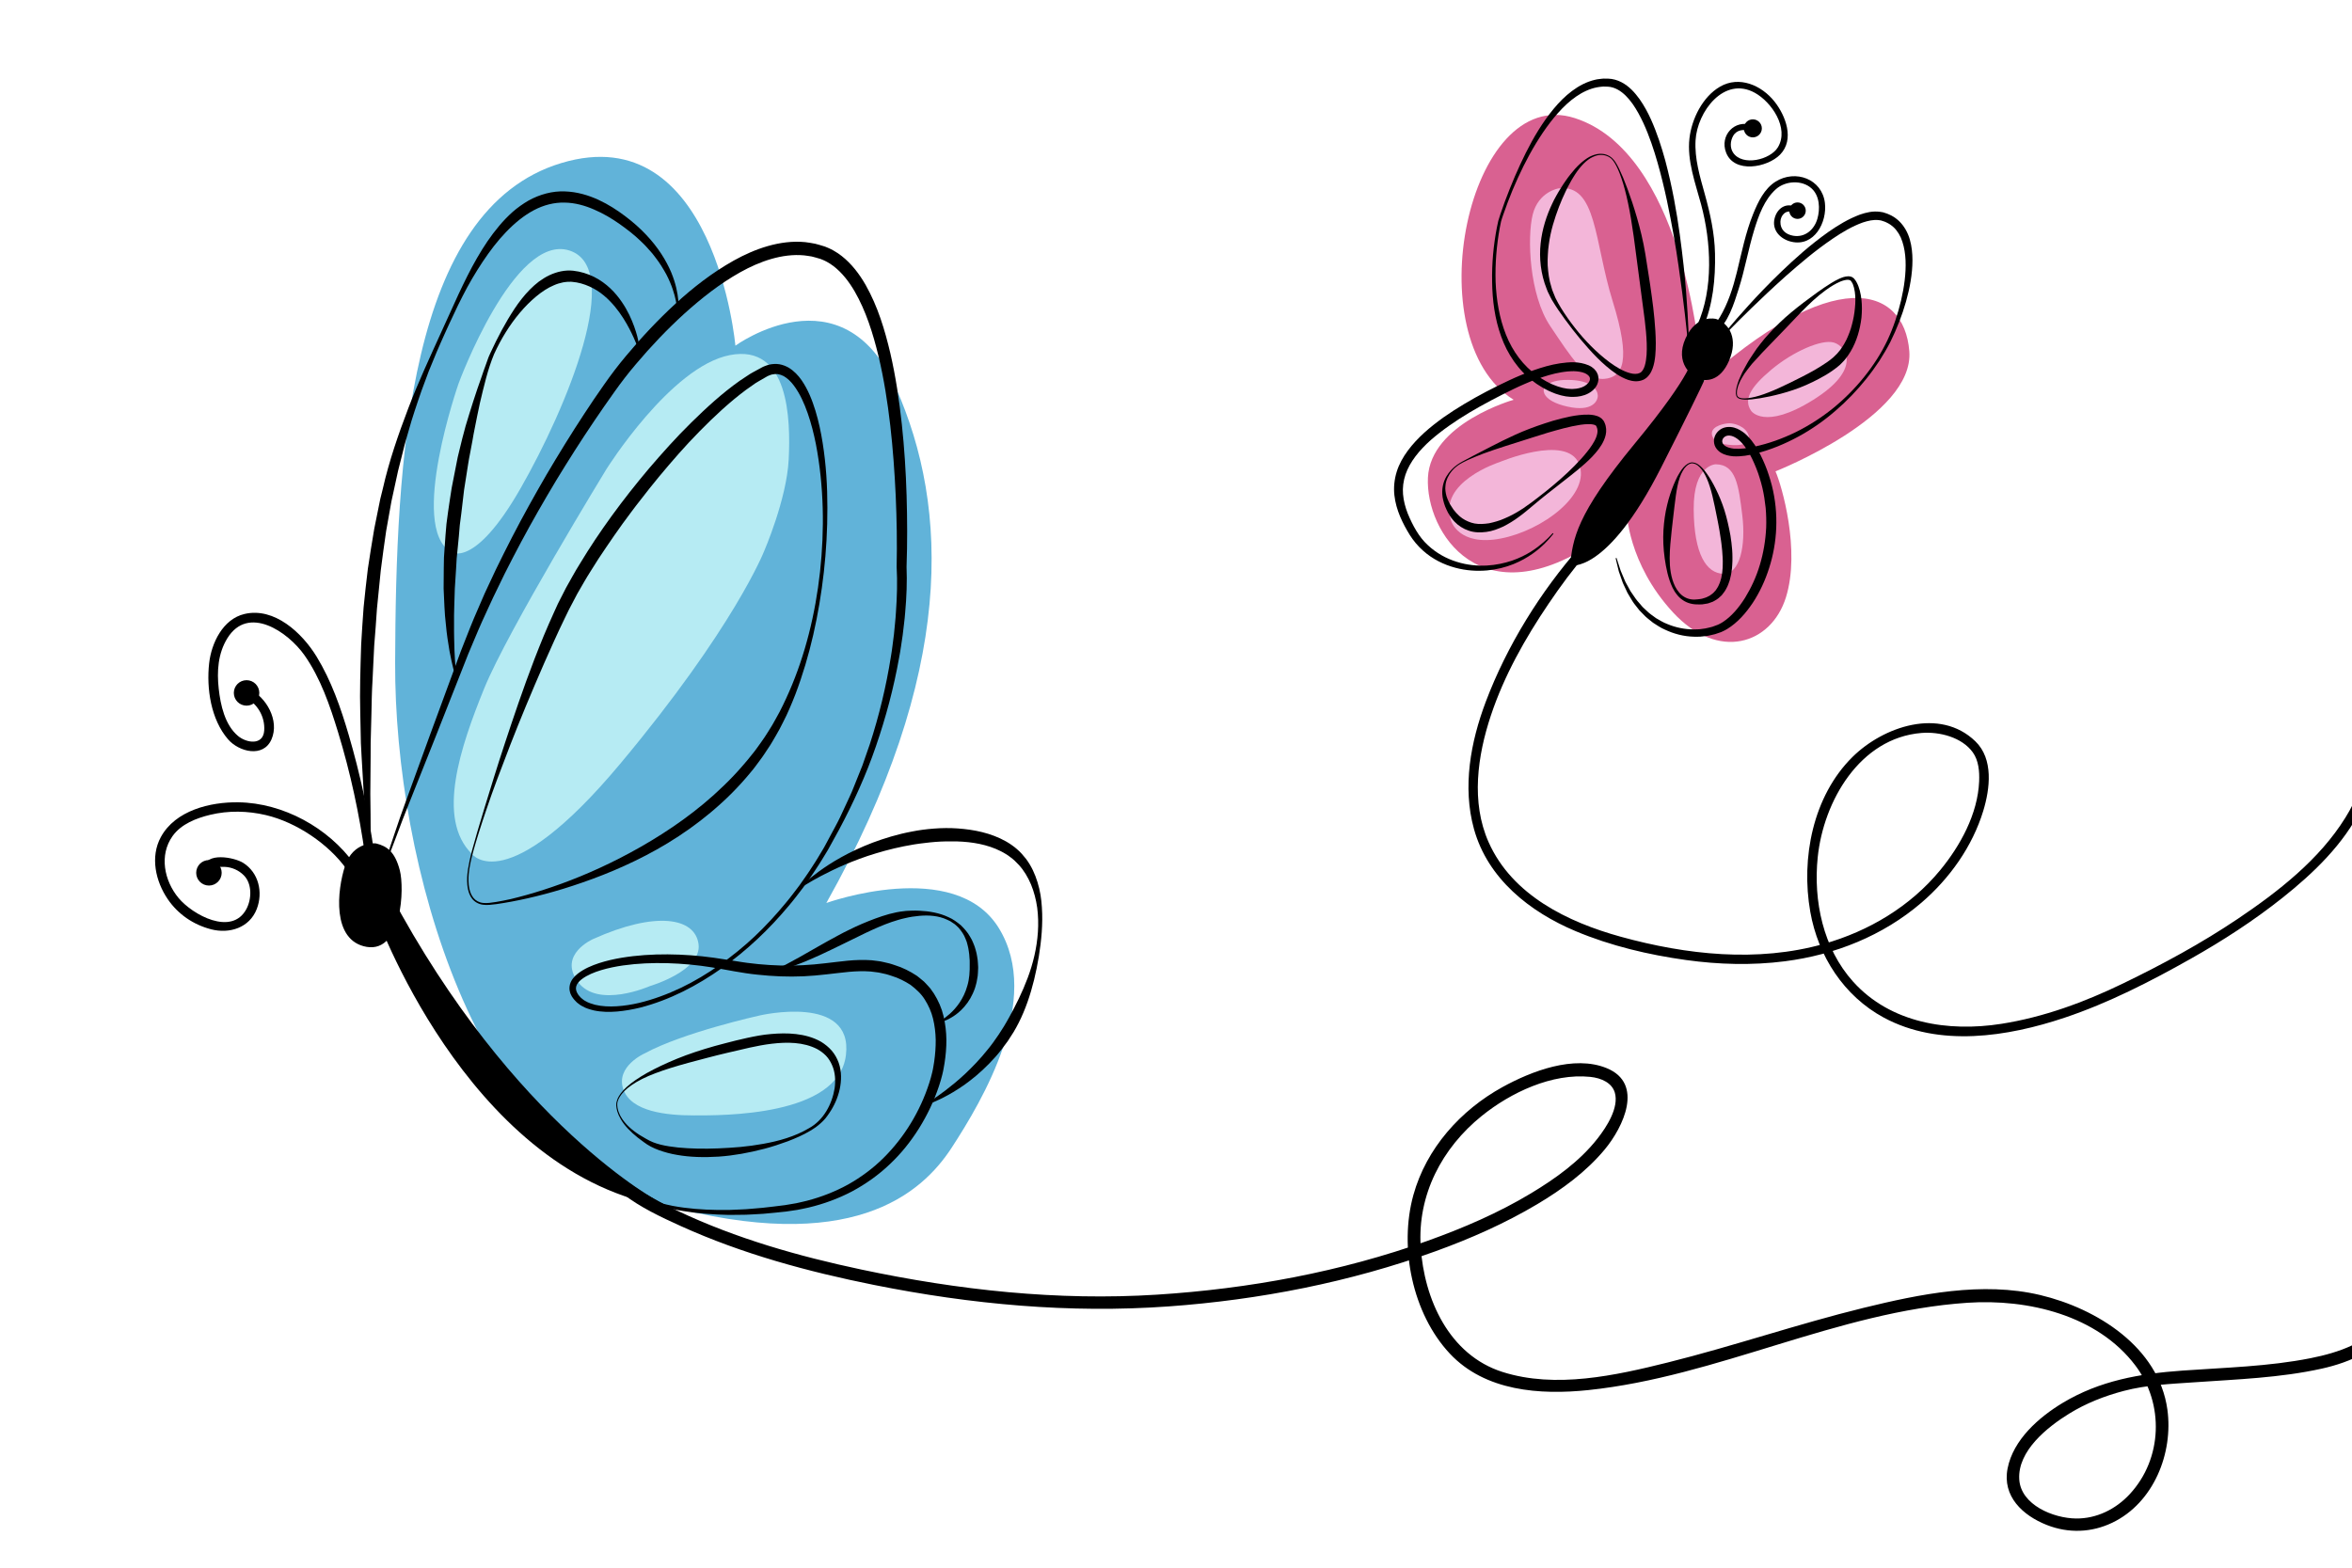 <?xml version="1.0" encoding="utf-8"?>
<!-- Generator: Adobe Illustrator 27.5.0, SVG Export Plug-In . SVG Version: 6.00 Build 0)  -->
<svg version="1.1" xmlns="http://www.w3.org/2000/svg" xmlns:xlink="http://www.w3.org/1999/xlink" x="0px" y="0px"
	 viewBox="0 0 750 500" style="enable-background:new 0 0 750 500;" xml:space="preserve">
<g id="BACKGROUND">
	<rect style="fill:#FFFFFF;" width="750" height="500"/>
</g>
<g id="OBJECTS">
	<g>
		<g>
			<path style="fill:#61B3D9;" d="M263.5,288c0,0,41-14.75,55,8s-5.25,55-15,70s-32.25,34.5-92,18.25s-85.75-108.75-85.5-173
				S130,66.75,179,52s55.5,58.25,55.5,58.25s34.167-24.917,51.167,13.417S304.667,214.666,263.5,288z"/>
			<g>
				<path style="fill:#B6EBF3;" d="M205.5,336c0,0-9.25,4.125-6.75,11.375s13.875,8.375,22.625,8.375s46,0.375,48.375-19.25
					s-27.5-12.625-27.5-12.625S217.875,329.25,205.5,336z"/>
				<path style="fill:#B6EBF3;" d="M189.125,299.5c0,0-11.25,4.875-4.875,13.625s23,1.375,23,1.375s16.625-4.875,15.5-13.375
					S209.125,290.5,189.125,299.5z"/>
				<path style="fill:#B6EBF3;" d="M150.5,272.375c0,0,10.875,14.75,47.25-28.75s45.875-67.75,45.875-67.75
					s7.25-16.625,7.875-29.375s0.125-36.875-18.75-33.25s-39.375,36.375-39.375,36.375s-31.5,51.5-39,70S139,261.125,150.5,272.375z
					"/>
				<path style="fill:#B6EBF3;" d="M143.75,176c0,0,7.375,5.75,22.25-20.25s33.125-70.375,15.5-75.875s-35.25,42.375-35.25,42.375
					S130.25,168,143.75,176z"/>
			</g>
		</g>
		<g>
			<path style="stroke:#000000;stroke-miterlimit:10;" d="M119.833,269.5c0,0-6.833-0.833-9.333,6.834
				c-2.5,7.667-4.167,23.334,6.5,25.167s11.5-18.168,10-23.834C125.5,272.001,123.167,270.333,119.833,269.5z"/>
			<path style="stroke:#000000;stroke-miterlimit:10;" d="M120,290.667c0,0,28.667,81.333,90.333,93.333c0,0-47-24.667-86.5-99
				L120,290.667z"/>
		</g>
		<g>
			<g>
				<path d="M200.993,379.963c4.074,2.507,8.836,3.707,13.51,4.639c4.716,0.881,9.52,1.229,14.314,1.303l3.599,0.004l3.597-0.155
					c2.399-0.052,4.787-0.371,7.179-0.538c2.389-0.23,4.768-0.573,7.15-0.854l3.544-0.601c1.148-0.268,2.3-0.491,3.444-0.793
					c4.59-1.195,9.028-2.929,13.159-5.207c4.106-2.32,7.923-5.145,11.26-8.467c6.677-6.625,11.696-14.938,14.569-23.88
					c0.36-1.115,0.677-2.242,0.94-3.366c0.07-0.281,0.128-0.56,0.185-0.839l0.081-0.402l0.079-0.446
					c0.109-0.597,0.215-1.192,0.287-1.753c0.33-2.282,0.509-4.63,0.489-6.932c-0.047-2.306-0.318-4.586-0.852-6.777
					c-0.525-2.199-1.458-4.239-2.628-6.093c-1.159-1.883-2.816-3.36-4.554-4.695c-1.864-1.194-3.841-2.213-6.045-2.872
					c-0.569-0.175-1.163-0.398-1.71-0.532l-1.616-0.36c-0.528-0.142-1.09-0.216-1.656-0.283c-0.564-0.065-1.122-0.169-1.689-0.213
					c-2.269-0.168-4.577-0.098-6.924,0.113c-4.699,0.459-9.577,1.205-14.496,1.417c-4.923,0.227-9.859-0.002-14.736-0.524
					c-4.884-0.491-9.705-1.551-14.387-2.314c-4.691-0.757-9.461-1.204-14.221-1.346c-4.762-0.129-9.538,0.065-14.232,0.731
					c-2.343,0.342-4.664,0.813-6.908,1.479c-2.224,0.676-4.426,1.558-6.168,2.863c-0.86,0.647-1.575,1.447-1.804,2.285
					c-0.244,0.824-0.019,1.715,0.563,2.563c0.15,0.208,0.275,0.429,0.477,0.618l0.5,0.539c0.468,0.37,0.953,0.807,1.382,0.996
					c0.846,0.534,1.994,0.898,3.068,1.192c2.223,0.537,4.597,0.623,6.945,0.478c2.354-0.148,4.707-0.521,7.025-1.058
					c4.634-1.106,9.139-2.79,13.465-4.844c4.319-2.078,8.438-4.57,12.365-7.327c3.921-2.769,7.66-5.804,11.156-9.102
					c3.487-3.308,6.749-6.848,9.805-10.555c1.55-1.837,2.979-3.771,4.431-5.685c1.376-1.97,2.792-3.912,4.069-5.949
					c1.341-1.995,2.534-4.084,3.776-6.141l3.423-6.364c0.549-1.072,1.172-2.119,1.661-3.214l1.515-3.266
					c0.986-2.189,2.085-4.319,2.932-6.575l2.684-6.691l2.37-6.808c2.98-9.135,5.234-18.498,6.729-27.971
					c0.419-2.361,0.643-4.751,0.975-7.123c0.135-1.19,0.231-2.384,0.348-3.575c0.118-1.192,0.228-2.383,0.288-3.579
					c0.335-4.753,0.482-9.601,0.221-14.252l-0.005-0.088l0.002-0.086c0.165-7.48,0.029-15.034-0.298-22.54
					c-0.35-7.512-0.884-15.013-1.74-22.467c-0.86-7.451-2.025-14.864-3.751-22.112c-1.755-7.213-3.994-14.386-7.612-20.651
					c-1.812-3.104-4.015-5.957-6.712-8.024c-0.673-0.515-1.378-0.971-2.107-1.372c-0.374-0.179-0.73-0.399-1.114-0.548l-0.572-0.234
					l-0.286-0.118c0.03,0.008-0.169-0.06,0.05,0.01l-0.085-0.025l-0.17-0.05c-0.893-0.245-1.843-0.574-2.69-0.751
					c-0.819-0.104-1.592-0.29-2.441-0.359c-3.441-0.321-6.98,0.146-10.407,1.137c-3.434,0.987-6.768,2.479-9.957,4.264
					c-6.391,3.576-12.258,8.188-17.78,13.164c-5.506,5.008-10.667,10.439-15.482,16.148c-2.432,2.858-4.674,5.763-6.844,8.831
					c-2.169,3.062-4.335,6.136-6.429,9.26c-4.211,6.233-8.253,12.585-12.163,19.016c-3.868,6.457-7.626,12.981-11.17,19.621
					c-1.788,3.312-3.48,6.673-5.195,10.023l-2.466,5.077c-0.831,1.689-1.647,3.384-2.417,5.1l-2.355,5.13
					c-0.792,1.707-1.485,3.456-2.232,5.182c-0.726,1.73-1.49,3.469-2.184,5.192l-2.08,5.273l-8.317,21.091l-8.395,21.061
					c-1.432,3.5-2.753,7.034-4.068,10.572l-4.012,10.597l-0.379-0.127l3.606-10.755c1.207-3.586,2.42-7.171,3.739-10.71
					l7.753-21.305l7.831-21.275l1.957-5.319c0.676-1.797,1.395-3.535,2.09-5.306c0.713-1.757,1.373-3.539,2.131-5.278l2.255-5.226
					l1.132-2.611l1.204-2.578l2.415-5.153c1.682-3.4,3.34-6.814,5.095-10.176c3.479-6.743,7.173-13.371,10.98-19.933
					c3.85-6.537,7.833-12.996,11.995-19.346c2.066-3.184,4.208-6.32,6.396-9.432c2.173-3.117,4.531-6.215,6.98-9.127
					c4.89-5.874,10.125-11.457,15.767-16.655c5.645-5.187,11.771-9.939,18.574-13.759c3.403-1.898,7.013-3.521,10.846-4.622
					c3.821-1.097,7.903-1.67,11.998-1.263c1.031,0.092,2.108,0.336,3.155,0.514c0.995,0.226,1.835,0.531,2.759,0.793l0.17,0.051
					l0.085,0.025c0.273,0.093,0.129,0.048,0.213,0.078l0.369,0.153l0.737,0.309c0.494,0.202,0.948,0.476,1.422,0.713
					c0.922,0.516,1.8,1.098,2.623,1.736c3.293,2.573,5.736,5.869,7.701,9.284c3.896,6.893,6.116,14.348,7.876,21.795
					c1.717,7.471,2.84,15.025,3.654,22.591c0.814,7.567,1.295,15.155,1.526,22.744c0.226,7.596,0.26,15.164-0.013,22.79
					l-0.003-0.174c0.205,5.003,0,9.834-0.436,14.709c-0.087,1.217-0.224,2.428-0.369,3.638c-0.145,1.21-0.268,2.423-0.431,3.63
					c-0.387,2.405-0.666,4.827-1.142,7.215c-1.71,9.586-4.218,19.01-7.387,28.195c-3.138,9.189-7.211,18.076-11.765,26.625
					l-3.504,6.368c-1.269,2.07-2.488,4.171-3.857,6.18c-1.304,2.049-2.748,4.004-4.152,5.984c-1.48,1.926-2.938,3.869-4.517,5.717
					c-6.214,7.463-13.328,14.195-21.248,19.841c-7.926,5.604-16.68,10.219-26.193,12.65c-2.382,0.579-4.808,1.009-7.27,1.228
					c-2.461,0.205-4.978,0.183-7.474-0.356c-1.253-0.321-2.455-0.639-3.684-1.361c-0.668-0.336-1.085-0.717-1.574-1.082
					c0.025,0.023-0.135-0.107-0.15-0.129l-0.088-0.09l-0.175-0.18l-0.35-0.36c-0.243-0.225-0.438-0.521-0.646-0.799
					c-0.1-0.143-0.208-0.278-0.301-0.428l-0.246-0.487c-0.079-0.165-0.166-0.324-0.233-0.496l-0.152-0.551
					c-0.214-0.73-0.172-1.555,0.011-2.303c0.413-1.521,1.443-2.597,2.464-3.42c2.101-1.642,4.46-2.605,6.821-3.392
					c2.374-0.763,4.789-1.31,7.218-1.717c4.86-0.799,9.769-1.103,14.665-1.077c4.901,0.039,9.781,0.389,14.646,1.064
					c1.231,0.16,2.43,0.35,3.615,0.549l3.568,0.56c1.18,0.172,2.353,0.399,3.536,0.535l3.547,0.404
					c4.733,0.45,9.478,0.61,14.208,0.341c4.741-0.215,9.432-0.946,14.345-1.441c2.464-0.229,4.997-0.319,7.55-0.134
					c0.636,0.05,1.271,0.156,1.906,0.236c0.634,0.08,1.268,0.17,1.91,0.34l1.916,0.45c0.623,0.162,1.161,0.371,1.745,0.555
					c2.426,0.742,4.79,1.94,6.969,3.379c0.529,0.387,1.026,0.825,1.538,1.238l0.76,0.631c0.237,0.229,0.454,0.48,0.681,0.719
					c0.443,0.489,0.909,0.961,1.327,1.469l1.139,1.617c1.397,2.224,2.463,4.651,3.051,7.161c0.599,2.506,0.878,5.051,0.915,7.576
					c0.012,2.531-0.206,5.012-0.599,7.505c-0.092,0.637-0.205,1.229-0.32,1.819l-0.085,0.445l-0.102,0.484
					c-0.068,0.313-0.137,0.624-0.216,0.928c-0.303,1.226-0.655,2.421-1.051,3.601c-1.569,4.72-3.712,9.213-6.329,13.419
					c-2.626,4.197-5.743,8.104-9.36,11.498c-3.587,3.424-7.667,6.313-12.023,8.652c-4.381,2.299-9.05,4.006-13.834,5.145
					c-1.198,0.288-2.425,0.502-3.635,0.754l-3.614,0.534c-2.421,0.234-4.833,0.529-7.258,0.712l-3.642,0.206
					c-1.212,0.086-2.429,0.111-3.646,0.113l-3.647,0.038l-3.647-0.125c-4.857-0.233-9.713-0.746-14.469-1.798
					c-2.376-0.527-4.73-1.167-7.012-2.022c-2.271-0.875-4.526-1.828-6.536-3.259L200.993,379.963z"/>
			</g>
			<g>
				<path d="M295.502,351.901c0,0,2.286-1.327,5.93-4.085c1.814-1.383,3.966-3.118,6.272-5.27c2.29-2.163,4.774-4.698,7.17-7.708
					c1.232-1.477,2.397-3.104,3.551-4.817c0.533-0.874,1.136-1.771,1.688-2.633c0.28-0.474,0.562-0.951,0.845-1.433
					c0.263-0.471,0.517-0.944,0.797-1.412c2.127-3.856,4.238-8.069,5.952-12.644c1.714-4.567,2.927-9.54,3.261-14.667
					c0.167-2.56,0.107-5.153-0.223-7.711c-0.36-2.553-1.006-5.061-1.965-7.404c-0.983-2.331-2.272-4.507-3.929-6.295
					c-0.829-0.89-1.689-1.744-2.67-2.438c-0.258-0.182-0.527-0.427-0.768-0.568l-0.722-0.456c-0.45-0.318-1.033-0.576-1.544-0.865
					c-4.29-2.184-9.215-2.985-13.935-3.13c-2.37-0.049-4.714-0.023-7.008,0.161c-1.146,0.104-2.281,0.197-3.398,0.354
					c-1.121,0.115-2.225,0.276-3.314,0.445c-4.348,0.713-8.426,1.705-12.131,2.833c-3.717,1.102-7.045,2.391-9.966,3.614
					c-2.914,1.243-5.392,2.483-7.427,3.534c-2.031,1.059-3.584,1.982-4.638,2.622c-1.06,0.638-1.625,0.978-1.625,0.978l-0.244-0.316
					c0,0,0.495-0.444,1.422-1.276c0.94-0.818,2.361-1.972,4.241-3.36c1.89-1.371,4.257-2.957,7.117-4.537
					c2.854-1.591,6.192-3.189,9.964-4.634c3.782-1.408,7.986-2.712,12.566-3.565c2.283-0.458,4.664-0.771,7.114-0.952
					c2.449-0.185,4.975-0.229,7.541-0.039c5.104,0.371,10.513,1.392,15.405,4.156c0.6,0.381,1.198,0.685,1.795,1.146
					c0.603,0.432,1.207,0.864,1.658,1.295c1.083,0.912,2.017,1.993,2.886,3.1c1.701,2.26,2.873,4.839,3.673,7.458
					c0.811,2.623,1.241,5.318,1.387,7.99c0.188,2.67,0.138,5.326-0.044,7.942c-0.381,5.233-1.264,10.329-2.443,15.208
					c-1.196,4.875-2.787,9.517-4.893,13.671c-0.262,0.526-0.543,1.043-0.818,1.551c-0.278,0.484-0.554,0.966-0.828,1.442
					c-0.619,1.002-1.207,1.916-1.826,2.836c-1.275,1.787-2.559,3.478-3.903,5.003c-2.699,3.041-5.448,5.557-8.05,7.555
					c-0.656,0.491-1.291,0.967-1.904,1.425c-0.635,0.427-1.248,0.837-1.836,1.231c-1.194,0.762-2.293,1.451-3.33,2
					c-2.049,1.137-3.724,1.896-4.886,2.365c-1.165,0.46-1.804,0.664-1.804,0.664L295.502,351.901z"/>
			</g>
			<g>
				<path d="M299.447,325.859c0,0,0.344-0.181,0.949-0.583c0.604-0.402,1.464-1.028,2.457-1.911c0.996-0.88,2.094-2.06,3.111-3.549
					c1.002-1.497,1.925-3.309,2.497-5.424c0.645-2.103,0.803-4.496,0.754-7.067c-0.001-0.337-0.002-0.677-0.004-1.018
					c-0.012-0.33-0.055-0.633-0.081-0.954c-0.052-0.637-0.06-1.29-0.202-1.947c-0.113-0.658-0.181-1.343-0.391-1.989l-0.266-0.998
					c-0.106-0.327-0.251-0.64-0.376-0.966c-0.485-1.315-1.302-2.499-2.252-3.593c-0.545-0.471-1.024-1.049-1.671-1.413l-0.922-0.616
					c-0.327-0.177-0.669-0.327-1.007-0.486c-2.719-1.288-5.882-1.52-8.908-1.241c-1.506,0.131-3.065,0.373-4.483,0.717
					c-1.565,0.329-2.946,0.795-4.338,1.236c-2.836,0.975-5.555,2.213-8.174,3.443c-2.616,1.278-5.145,2.514-7.543,3.686
					c-2.403,1.189-4.704,2.282-6.84,3.281c-2.148,0.975-4.127,1.862-5.927,2.563c-1.785,0.725-3.384,1.274-4.714,1.677
					c-1.337,0.39-2.389,0.673-3.126,0.805c-0.729,0.142-1.118,0.218-1.118,0.218l-0.081-0.289c0,0,0.356-0.164,1.025-0.473
					c0.332-0.157,0.751-0.316,1.227-0.548c0.473-0.239,1.016-0.514,1.624-0.822c2.421-1.251,5.799-3.169,9.864-5.51
					c2.042-1.152,4.251-2.422,6.641-3.686c1.191-0.644,2.418-1.295,3.71-1.903c1.274-0.634,2.602-1.249,3.967-1.837
					c2.744-1.162,5.626-2.29,8.686-3.141c0.777-0.204,1.585-0.378,2.378-0.56c0.808-0.195,1.554-0.229,2.337-0.352l0.582-0.069
					c0.286-0.044,0.427-0.026,0.647-0.043l1.207-0.049c0.8-0.057,1.613-0.003,2.416,0.013c3.21,0.146,6.442,0.689,9.324,2.054
					c1.478,0.609,2.74,1.592,3.965,2.577c1.112,1.103,2.186,2.28,2.929,3.644c0.192,0.335,0.405,0.664,0.578,1.007l0.46,1.051
					c0.335,0.695,0.54,1.417,0.751,2.135c0.238,0.709,0.357,1.452,0.488,2.184c0.055,0.364,0.128,0.74,0.166,1.09
					c0.026,0.34,0.053,0.678,0.079,1.014c0.03,0.335,0.042,0.669,0.059,1.001l0.012,0.248l0.003,0.061l-0.001,0.121l-0.005,0.131
					l-0.022,0.521c-0.039,0.69-0.037,1.374-0.13,2.039c-0.117,0.664-0.232,1.316-0.345,1.957c-0.141,0.635-0.348,1.245-0.516,1.849
					c-0.817,2.376-2.023,4.382-3.354,5.899c-1.314,1.536-2.718,2.608-3.932,3.344c-1.214,0.743-2.241,1.173-2.948,1.43
					c-0.717,0.238-1.11,0.325-1.11,0.325L299.447,325.859z"/>
			</g>
			<g>
				<path d="M196.897,351.533c0,0-0.044,0.151-0.059,0.469c-0.019,0.314-0.02,0.791,0.098,1.399c0.19,1.22,0.912,2.966,2.433,4.734
					c1.497,1.785,3.795,3.518,6.638,5.065c0.355,0.193,0.717,0.39,1.084,0.589c0.378,0.171,0.761,0.344,1.15,0.52
					c0.385,0.135,0.776,0.272,1.172,0.412c0.406,0.127,0.839,0.235,1.263,0.355c1.729,0.442,3.606,0.688,5.566,0.911
					c3.934,0.383,8.253,0.466,12.821,0.278c2.285-0.09,4.632-0.245,7.034-0.451c2.399-0.223,4.842-0.56,7.311-1.004
					c4.918-0.886,10.023-2.287,14.536-4.966c4.645-2.528,7.351-7.626,8.192-12.695c0.366-2.547,0.195-5.176-0.8-7.409
					c-0.473-1.119-1.119-2.148-1.938-3.016c-0.83-0.86-1.805-1.565-2.854-2.148c-2.147-1.1-4.572-1.694-7.033-1.901
					c-2.464-0.212-4.955-0.076-7.388,0.213c-2.433,0.281-4.832,0.758-7.148,1.261c-1.187,0.276-2.361,0.551-3.52,0.821
					c-1.169,0.25-2.307,0.516-3.421,0.79c-4.48,1.038-8.685,2.213-12.574,3.228c-3.877,1.061-7.403,2.137-10.455,3.301
					c-3.058,1.144-5.619,2.428-7.538,3.761c-1.944,1.304-3.191,2.692-3.826,3.751c-0.148,0.27-0.28,0.511-0.394,0.717
					c-0.09,0.216-0.142,0.407-0.197,0.557C196.95,351.377,196.897,351.533,196.897,351.533z M196.605,351.467
					c0,0,0.051-0.165,0.151-0.485c0.054-0.158,0.105-0.363,0.195-0.593c0.113-0.22,0.245-0.474,0.394-0.761
					c0.641-1.124,1.904-2.56,3.788-4.034c1.893-1.46,4.357-3.018,7.323-4.529c2.966-1.504,6.394-3.062,10.231-4.482
					c3.843-1.404,8.064-2.708,12.607-3.859c2.267-0.633,4.575-1.141,6.955-1.693c2.446-0.524,4.939-1.027,7.55-1.232
					c2.598-0.233,5.279-0.309,8.005,0.003c2.713,0.318,5.508,1.02,8.04,2.475c1.242,0.766,2.403,1.697,3.378,2.82
					c0.967,1.132,1.706,2.45,2.208,3.833c0.994,2.797,0.922,5.783,0.319,8.522c-0.623,2.755-1.772,5.331-3.35,7.615
					c-0.388,0.605-0.779,1.097-1.218,1.66c-0.466,0.524-0.928,1.05-1.46,1.492c-0.496,0.485-1.062,0.872-1.597,1.3
					c-0.568,0.374-1.121,0.774-1.709,1.107c-2.323,1.391-4.78,2.443-7.237,3.386c-2.468,0.911-4.943,1.719-7.419,2.374
					c-4.95,1.3-9.852,2.18-14.554,2.505c-4.7,0.299-9.196,0.185-13.29-0.545c-2.05-0.338-3.989-0.866-5.79-1.514
					c-0.449-0.18-0.887-0.34-1.323-0.527c-0.434-0.208-0.861-0.412-1.282-0.613c-0.387-0.228-0.769-0.451-1.145-0.671
					c-0.355-0.247-0.705-0.49-1.049-0.729c-2.746-1.917-4.909-3.917-6.369-5.828c-1.436-1.929-2.168-3.724-2.351-5.008
					c-0.112-0.638-0.104-1.142-0.078-1.478c0.012-0.168,0.03-0.298,0.048-0.388C196.593,351.502,196.604,351.467,196.605,351.467z"
					/>
			</g>
			<g>
				<path d="M149.862,276.045c0,0-0.099,0.411-0.223,1.23c-0.119,0.817-0.276,2.043-0.248,3.64c0.022,0.796,0.082,1.689,0.301,2.636
					c0.212,0.942,0.581,1.957,1.284,2.829c0.706,0.865,1.808,1.479,3.092,1.605c1.272,0.145,2.701-0.098,4.166-0.325
					c1.48-0.235,3.03-0.564,4.651-0.916c1.614-0.39,3.296-0.823,5.04-1.313c3.486-0.982,7.221-2.169,11.148-3.602
					c7.856-2.855,16.477-6.733,25.363-11.8c8.863-5.08,18.048-11.365,26.398-19.496c2.093-2.021,4.136-4.154,6.074-6.424
					c1.013-1.1,1.925-2.292,2.878-3.465c0.977-1.157,1.834-2.411,2.731-3.649c0.924-1.222,1.727-2.532,2.56-3.835
					c0.864-1.286,1.606-2.65,2.365-4.017c0.373-0.683,0.783-1.366,1.129-2.053l1.072-2.138c0.687-1.413,1.352-2.86,1.994-4.329
					c5.139-11.743,8.369-24.812,9.85-38.244c1.464-13.427,1.249-27.335-1.319-40.743c-0.665-3.342-1.503-6.645-2.607-9.824
					c-1.102-3.166-2.489-6.255-4.386-8.805c-0.935-1.276-2.054-2.348-3.26-3.044c-0.613-0.317-1.239-0.535-1.873-0.636
					c-0.637-0.075-1.28-0.02-1.927,0.127c-0.321,0.115-0.647,0.18-0.964,0.345l-0.411,0.182l-0.554,0.319l-2.215,1.276
					c-0.768,0.406-1.421,0.884-2.079,1.354l-1.987,1.399c-5.295,3.939-10.184,8.521-14.789,13.205
					c-4.631,4.68-8.896,9.624-12.998,14.547c-1.01,1.245-2.016,2.485-3.017,3.72c-0.997,1.237-1.944,2.506-2.922,3.741
					c-1.966,2.462-3.782,4.999-5.627,7.474c-1.783,2.516-3.561,4.999-5.229,7.506c-0.838,1.251-1.67,2.495-2.498,3.73
					c-0.819,1.241-1.579,2.504-2.364,3.742c-1.598,2.463-2.97,4.997-4.411,7.448c-0.658,1.254-1.311,2.498-1.958,3.732l-0.485,0.924
					l-0.123,0.229l-0.106,0.213l-0.231,0.474c-0.308,0.632-0.614,1.261-0.919,1.887c-2.451,5.003-4.575,9.854-6.683,14.579
					c-4.12,9.446-7.751,18.195-10.793,26.019c-3.026,7.829-5.632,14.676-7.539,20.395c-1.961,5.7-3.347,10.232-4.21,13.34
					c-0.411,1.556-0.748,2.752-0.897,3.56c-0.159,0.811-0.24,1.229-0.24,1.229L149.862,276.045z M149.473,275.953
					c0.017-0.091,0.092-0.507,0.225-1.236c0.145-0.834,0.466-2.03,0.861-3.602c0.83-3.129,2.191-7.672,3.936-13.451
					c1.8-5.762,3.899-12.79,6.556-20.774c2.649-7.986,5.659-16.998,9.379-26.689c0.952-2.417,1.906-4.885,2.948-7.387
					c1.07-2.494,2.138-5.064,3.311-7.58c0.288-0.634,0.578-1.271,0.868-1.911l0.218-0.481l0.122-0.264l0.12-0.24l0.489-0.96
					c0.654-1.282,1.313-2.575,1.977-3.877c1.443-2.529,2.827-5.154,4.424-7.683c6.176-10.261,13.641-20.436,22.034-30.393
					c4.242-4.941,8.644-9.895,13.442-14.604c4.797-4.71,9.793-9.339,15.493-13.37l2.221-1.474c0.741-0.496,1.481-0.996,2.232-1.368
					l2.247-1.219l0.563-0.305c0.026-0.017,0.246-0.126,0.236-0.115l0.175-0.073l0.349-0.144c0.454-0.21,0.968-0.327,1.46-0.471
					c1.023-0.215,2.104-0.276,3.166-0.113c1.056,0.187,2.048,0.573,2.941,1.076c1.741,1.062,3.077,2.49,4.135,4.001
					c2.093,3.057,3.395,6.397,4.43,9.761c1.025,3.372,1.749,6.8,2.296,10.243c1.102,6.885,1.52,13.831,1.508,20.73
					c0.021,6.9-0.379,13.765-1.133,20.533c-1.538,13.526-4.424,26.722-9.068,38.926c-0.59,1.52-1.205,3.025-1.856,4.522
					c-0.33,0.732-0.659,1.463-0.986,2.192c-0.342,0.752-0.723,1.451-1.082,2.177c-0.725,1.44-1.436,2.881-2.271,4.243
					c-0.804,1.38-1.581,2.77-2.482,4.07c-0.874,1.318-1.713,2.654-2.672,3.891c-0.939,1.251-1.825,2.537-2.842,3.702
					c-1.956,2.398-4.023,4.653-6.143,6.794c-8.546,8.52-18.069,14.975-27.337,19.785c-9.277,4.837-18.276,8.157-26.337,10.656
					c-8.081,2.474-15.287,4.01-21.286,4.882c-1.511,0.184-2.941,0.396-4.346,0.199c-1.396-0.181-2.626-0.904-3.398-1.86
					c-0.767-0.97-1.142-2.055-1.356-3.042c-0.22-0.992-0.273-1.911-0.289-2.728c-0.015-1.637,0.156-2.879,0.284-3.71
					c0.134-0.83,0.24-1.258,0.24-1.258L149.473,275.953z"/>
			</g>
			<g>
				<path d="M215.925,98.991c0,0,0.006-1.102-0.421-3.133c-0.419-2.016-1.265-4.949-3.028-8.341
					c-0.932-1.667-1.992-3.495-3.405-5.307c-0.35-0.454-0.707-0.916-1.071-1.388c-0.385-0.455-0.804-0.898-1.215-1.36
					c-0.423-0.451-0.807-0.95-1.272-1.393c-0.461-0.446-0.929-0.899-1.404-1.36c-1.903-1.842-4.149-3.562-6.571-5.287
					c-2.462-1.727-5.112-3.312-8.062-4.573c-2.917-1.283-6.121-2.189-9.433-2.233c-3.311-0.086-6.685,0.769-9.841,2.445
					c-3.159,1.68-6.105,4.104-8.816,6.926c-2.72,2.821-5.184,6.062-7.479,9.511c-2.29,3.454-4.448,7.107-6.388,10.937
					c-0.481,0.959-0.963,1.922-1.447,2.887c-0.463,0.98-0.927,1.963-1.392,2.949c-0.925,1.973-1.885,3.943-2.763,5.956
					c-0.884,2.01-1.825,4.006-2.67,6.049c-0.842,2.043-1.687,4.092-2.533,6.146c-0.772,2.08-1.547,4.164-2.321,6.251
					c-0.757,2.092-1.426,4.216-2.144,6.321c-0.731,2.1-1.318,4.247-1.938,6.379c-0.609,2.134-1.267,4.25-1.759,6.409
					c-0.541,2.143-1.081,4.281-1.62,6.413c-0.467,2.148-0.933,4.291-1.396,6.424c-0.233,1.066-0.466,2.13-0.698,3.191
					c-0.192,1.07-0.383,2.138-0.574,3.203c-0.378,2.13-0.755,4.249-1.129,6.355c-0.634,4.233-1.184,8.427-1.713,12.551
					c-0.414,4.141-0.82,8.212-1.218,12.198c-0.258,4.001-0.557,7.91-0.87,11.717c-0.23,3.813-0.335,7.53-0.541,11.122
					c-0.236,3.59-0.273,7.069-0.346,10.408c-0.087,3.34-0.171,6.542-0.25,9.586c0.017,3.046-0.033,5.938-0.048,8.656
					c-0.022,2.72-0.043,5.265-0.063,7.618c0.029,2.354,0.056,4.517,0.08,6.469c0.021,3.911,0.037,6.984,0.048,9.079
					c-0.01,2.098-0.016,3.217-0.016,3.217l-0.399,0.025c0,0-0.12-1.112-0.344-3.197c-0.204-2.089-0.502-5.151-0.882-9.049
					c-0.196-1.95-0.385-4.11-0.568-6.465c-0.137-2.357-0.286-4.907-0.444-7.631c-0.151-2.725-0.346-5.626-0.482-8.687
					c-0.063-3.064-0.131-6.285-0.201-9.646c-0.186-6.725,0.046-14.02,0.29-21.732c0.223-3.854,0.475-7.814,0.778-11.857
					c0.386-4.038,0.858-8.16,1.361-12.345c0.631-4.171,1.286-8.412,2.026-12.688c0.428-2.129,0.859-4.271,1.293-6.424
					c0.218-1.076,0.438-2.154,0.657-3.234c0.266-1.071,0.533-2.145,0.8-3.221c1.953-8.649,4.901-17.192,8.099-25.575
					c3.191-8.399,6.993-16.521,10.623-24.539c1.825-4.008,3.636-7.984,5.425-11.913c1.848-3.915,3.724-7.774,5.844-11.444
					c2.109-3.673,4.435-7.176,7.122-10.343c1.319-1.601,2.778-3.078,4.307-4.458c1.558-1.353,3.243-2.55,5.017-3.579
					c3.578-1.993,7.677-3.103,11.603-2.933c3.93,0.121,7.559,1.239,10.737,2.697c3.179,1.462,5.999,3.319,8.472,5.178
					c2.505,1.884,4.741,3.861,6.659,5.9c3.87,4.052,6.457,8.289,8.017,11.971c1.55,3.705,2.092,6.834,2.287,8.947
					c0.177,2.119,0.027,3.265,0.027,3.265L215.925,98.991z"/>
			</g>
			<g>
				<path d="M203.68,111.668c0,0-0.207-0.648-0.691-1.832c-0.478-1.183-1.211-2.906-2.303-4.994
					c-1.094-2.082-2.556-4.541-4.585-7.015c-2.041-2.438-4.683-4.937-8.129-6.452c-1.704-0.771-3.587-1.337-5.604-1.489
					c-0.301-0.045-0.492-0.014-0.714-0.01c-0.218,0.009-0.436,0.011-0.656,0.005c-0.472,0.058-0.965,0.084-1.448,0.18
					c-0.97,0.2-1.95,0.482-2.916,0.915c-1.949,0.806-3.847,2.072-5.66,3.575c-1.814,1.507-3.559,3.252-5.183,5.18
					c-3.256,3.854-6.054,8.392-8.257,13.26c-2.029,4.891-3.25,10.296-4.507,15.585c-0.603,2.661-1.09,5.35-1.639,8.005
					c-0.301,1.322-0.488,2.667-0.737,3.993c-0.249,1.325-0.498,2.646-0.745,3.963c-0.549,2.621-0.874,5.26-1.309,7.845
					c-0.204,1.294-0.407,2.582-0.609,3.859c-0.179,1.28-0.298,2.56-0.449,3.823c-0.266,2.509-0.609,5.06-0.913,7.388
					c-0.187,2.464-0.415,4.871-0.658,7.212c-0.116,1.171-0.231,2.326-0.344,3.464c-0.064,1.124-0.127,2.23-0.19,3.319
					c-0.139,2.18-0.273,4.287-0.402,6.309c-0.1,4.065-0.303,7.806-0.243,11.117c0.024,1.655-0.045,3.215,0.028,4.646
					c0.046,1.434,0.092,2.753,0.105,3.949c0.121,2.378,0.212,4.262,0.346,5.532c0.087,1.283,0.176,1.956,0.176,1.956l-0.39,0.089
					c0,0-0.215-0.663-0.535-1.915c-0.345-1.253-0.7-3.111-1.183-5.485c-0.39-2.381-0.887-5.284-1.169-8.638
					c-0.422-3.351-0.5-7.145-0.704-11.294c-0.009-2.078,0.032-4.248,0.048-6.497c0.02-1.124,0.041-2.267,0.062-3.428
					c0.079-1.141,0.158-2.298,0.239-3.473c0.151-2.349,0.329-4.76,0.557-7.22c0.339-2.572,0.66-5.026,1.065-7.607
					c0.201-1.279,0.371-2.574,0.601-3.868c0.253-1.29,0.507-2.589,0.763-3.896c0.256-1.306,0.514-2.621,0.773-3.941l0.393-1.984
					l0.477-1.976c0.648-2.637,1.274-5.3,2.032-7.939c0.814-2.626,1.572-5.272,2.44-7.887c0.872-2.613,1.699-5.234,2.655-7.805
					c0.436-1.297,0.877-2.59,1.358-3.872l0.685-1.923l0.176-0.476l0.213-0.498l0.421-0.933c2.278-4.934,4.776-9.661,7.667-14.037
					c1.451-2.182,3.054-4.244,4.869-6.092c0.904-0.925,1.886-1.775,2.905-2.569c1.059-0.747,2.143-1.459,3.325-2.01
					c2.363-1.093,4.931-1.72,7.584-1.438c2.396,0.253,4.659,0.991,6.663,1.967c4.015,2.028,6.84,5.057,8.793,7.916
					c1.984,2.871,3.178,5.642,4.009,7.938c0.831,2.303,1.261,4.171,1.519,5.446c0.239,1.28,0.313,1.974,0.313,1.974L203.68,111.668z
					"/>
			</g>
		</g>
		<g>
			<g>
				<g>
					<path d="M119.321,272.102c-1.766-12.706-4.517-25.384-8.121-37.689c-2.523-8.613-5.556-17.34-10.264-25.028
						c-4.606-7.523-13.434-15.802-22.969-13.566c-6.9,1.619-10.556,9.285-11.276,15.72c-0.902,8.052,0.572,17.939,6.025,24.253
						c3.466,4.014,11.26,6.01,13.861,0.012c2.608-6.015-1.655-13.517-7.195-16.1c-1.742-0.812-3.266,1.774-1.514,2.591
						c4.102,1.912,6.7,6.179,6.382,10.721c-0.336,4.802-5.645,3.989-8.354,1.707c-4.201-3.538-5.582-9.885-6.151-15.062
						c-0.61-5.553-0.248-11.228,2.745-16.081c6.645-10.775,19.324-2.084,24.588,5.386c5.141,7.295,8.138,16.114,10.728,24.572
						c3.92,12.802,6.777,26.094,8.622,39.36C116.694,274.808,119.584,273.992,119.321,272.102L119.321,272.102z"/>
				</g>
			</g>
			<g>
				<g>
					<path d="M113.045,275.618c-8.335-11.641-22.751-19.527-37.039-19.732c-8.975-0.128-20.074,2.578-24.705,11.069
						c-3.459,6.343-1.68,14.161,2.211,19.853c3.292,4.815,8.152,8.111,13.777,9.577c5.889,1.535,12.262-0.48,14.58-6.449
						c2.065-5.318,0.635-11.629-4.335-14.74c-2.826-1.769-11.982-3.56-12.534,1.679c-0.203,1.923,2.799,1.903,3,0
						c-0.052,0.498,0.439-0.048,1.052-0.217c0.814-0.225,1.675-0.214,2.511-0.185c2.335,0.08,4.583,1.071,6.212,2.728
						c2.674,2.721,2.479,7.584,0.796,10.729c-4.669,8.728-17.173,1.841-21.645-3.538c-4.572-5.5-6.236-13.667-1.889-19.749
						c2.747-3.843,7.601-5.716,12.009-6.775c5.812-1.396,11.945-1.271,17.743,0.097c9.837,2.319,20.021,9.283,25.666,17.166
						C111.57,278.69,114.174,277.194,113.045,275.618L113.045,275.618z"/>
				</g>
			</g>
			<circle style="stroke:#000000;stroke-miterlimit:10;" cx="78.625" cy="221" r="3.563"/>
			<circle style="stroke:#000000;stroke-miterlimit:10;" cx="66.625" cy="278.375" r="3.563"/>
		</g>
		<g>
			<defs>
				<rect id="SVGID_1_" width="750" height="500"/>
			</defs>
			<clipPath id="SVGID_00000110467230310002069240000005139714219856489352_">
				<use xlink:href="#SVGID_1_"  style="overflow:visible;"/>
			</clipPath>
			<g style="clip-path:url(#SVGID_00000110467230310002069240000005139714219856489352_);">
				<g>
					<path d="M198.586,380.748c5.545,4.316,12.175,7.425,18.531,10.305c19.572,8.867,40.536,14.544,61.551,18.759
						c31.014,6.221,62.405,9.128,93.999,6.854c28.902-2.079,57.823-7.726,85.098-17.592c11.19-4.047,22.158-8.899,32.394-14.99
						c7.934-4.722,15.648-10.355,21.574-17.5c5.876-7.085,12.58-20.998,0.607-25.908c-10.453-4.286-24.051,0.979-33.232,6.037
						c-13.387,7.374-24.284,19.551-28.412,34.425c-4.629,16.677-0.324,37.838,11.631,50.591
						c11.248,11.999,28.76,13.234,44.146,11.625c41.313-4.321,79.358-25.072,120.942-27.853
						c19.191-1.283,41.357,3.917,53.525,20.034c9.213,12.203,8.653,29.702-1.802,40.993c-4.444,4.8-10.556,7.855-17.155,7.78
						c-7.115-0.081-17.575-4.265-18.088-12.471c-0.571-9.115,9.04-16.724,15.875-20.948c5.384-3.328,11.315-5.657,17.422-7.267
						c7.385-1.946,15.027-2.229,22.608-2.759c13.506-0.943,27.275-1.408,40.537-4.348c9.326-2.068,18.01-6.088,23.89-13.839
						c1.561-2.057-1.916-4.046-3.453-2.02c-5.779,7.618-14.977,10.733-24.015,12.528c-13.39,2.66-27.267,2.983-40.848,3.952
						c-13.557,0.968-26.344,3.186-38.161,10.297c-7.619,4.586-15.777,11.751-17.574,20.904c-1.753,8.928,4.854,15.024,12.509,18.038
						c6.898,2.716,14.275,2.46,20.942-0.757c13.144-6.343,19.43-22.185,17.5-36.079c-2.769-19.92-22.52-32.218-40.571-36.505
						c-18.44-4.379-38.331-0.317-56.358,4.104c-20.962,5.142-41.402,12.179-62.343,17.4c-16.705,4.165-35.814,8.418-52.733,3.037
						c-17.028-5.415-25.022-23.215-26.097-39.972c-1.059-16.525,6.787-31.463,19.469-41.695
						c9.251-7.465,22.422-13.709,34.607-12.454c3.606,0.371,6.952,1.946,7.836,5.051c1.347,4.734-2.555,10.807-5.442,14.513
						c-5.697,7.315-13.48,12.871-21.354,17.609c-10.364,6.237-21.557,11.051-32.925,15.122c-27.642,9.9-56.993,15.307-86.253,17.165
						c-31.715,2.015-63.309-1.44-94.338-8.016c-19.958-4.229-39.925-9.904-58.412-18.657c-3.924-1.857-7.781-3.877-11.481-6.15
						c-0.924-0.567-1.836-1.156-2.729-1.772c-0.231-0.16-1.509-1.12-0.586-0.401C199.405,376.356,196.552,379.165,198.586,380.748
						L198.586,380.748z"/>
				</g>
			</g>
		</g>
	</g>
	<g>
		<g>
			<path style="fill:#D96191;" d="M541.834,112.334c0,0-5.5-63.667-39.667-74.667s-50.833,70.5-19.5,89.833
				c0,0-26.499,7.501-27.333,24.834c-0.834,17.333,17,45.666,54.333,19.833l9-9.167c0,0,0.333,16.667,14.833,32.334
				s31.333,10.166,36-4.834s-1.333-35.666-3.333-40.166c0,0,44.335-17.5,42.668-38.334c-1.667-20.833-24.167-28.166-67.667,11.5
				L541.834,112.334z"/>
			<g>
				<path style="fill:#F3B6D9;" d="M497,60.084c0,0-6.417,1-8.25,8.333s-1.084,25.666,5.583,35.583
					c6.667,9.917,11.25,17.334,17.25,16.834s8.584-5.75,2.667-24.75S509.25,58.584,497,60.084z"/>
				<path style="fill:#F3B6D9;" d="M492.25,124.417c0,0-0.583,3.417,7.5,5.25c8.083,1.833,9.833-1.833,9.75-3.583
					s-1.917-4.833-9.417-4.917C492.583,121.084,492.25,124.417,492.25,124.417z"/>
				<path style="fill:#F3B6D9;" d="M462.75,166.167c0,0,2.416,8.166,15.833,5.583c13.417-2.583,28.834-14.249,24.917-23.833
					s-25.417-0.5-25.417-0.5S458.333,153.751,462.75,166.167z"/>
				<path style="fill:#F3B6D9;" d="M547.165,148.084c0,0-7.166-0.083-7.083,14.333c0.083,14.417,4.082,20.416,9.416,20.583
					c5.334,0.167,7.251-8.999,6.084-18.583C554.415,154.834,553.582,148.167,547.165,148.084z"/>
				<path style="fill:#F3B6D9;" d="M545.875,138.125c0,0-0.25,2.75,3.75,3.5s8.875,0.5,8-2.625s-4.75-4-6.125-4
					S546,135.75,545.875,138.125z"/>
				<path style="fill:#F3B6D9;" d="M558.375,131c0,0,4.125,6.375,19.875-3.5s10.375-17.125,6.5-18.25s-13,2.875-19.875,8.625
					S556,127.5,558.375,131z"/>
			</g>
		</g>
		<path style="stroke:#000000;stroke-width:1.077;stroke-miterlimit:10;" d="M547.111,102.26c0,0-5.791-1.616-9.158,5.926
			c-3.367,7.542,2.02,11.448,3.905,12.122c1.886,0.673,6.195,1.077,9.024-5.522C553.711,108.187,551.018,103.607,547.111,102.26z"/>
		<path d="M539.667,114c0,0,0.708,4.375-18.292,27.375s-19.833,30.709-20.708,38.959c0,0,11.666,2.999,29-31.167
			s15.334-31.667,15.334-31.667L539.667,114z"/>
		<g>
			<g>
				<path d="M548.97,107.401c0.001,0,2.95-3.755,8.562-9.947c2.81-3.091,6.296-6.785,10.504-10.823
					c4.211-4.033,9.101-8.468,15.02-12.672c2.979-2.068,6.229-4.088,10.044-5.52c1.922-0.659,4.047-1.196,6.386-0.886l0.874,0.14
					c-0.027-0.013,0.161,0.038,0.173,0.044l0.089,0.029l0.179,0.057l0.358,0.114c0.245,0.085,0.462,0.134,0.731,0.248l0.817,0.364
					c0.569,0.227,1.01,0.567,1.514,0.857c0.464,0.338,0.928,0.695,1.343,1.097c1.669,1.62,2.818,3.71,3.432,5.873
					c0.627,2.172,0.841,4.41,0.847,6.631c-0.012,4.453-0.852,8.874-2.071,13.223c-1.236,4.349-2.906,8.629-4.964,12.786
					c-1.066,2.095-2.24,4.04-3.502,6.048c-0.662,0.965-1.309,1.944-2.001,2.893c-0.723,0.926-1.382,1.905-2.14,2.809
					c-2.946,3.684-6.247,7.138-9.877,10.251c-3.612,3.134-7.572,5.918-11.814,8.219c-4.238,2.301-8.746,4.179-13.435,5.379
					c-2.322,0.605-4.813,1.064-7.398,0.911c-1.294-0.125-2.653-0.381-3.937-1.179c-0.641-0.379-1.229-0.977-1.651-1.699
					c-0.421-0.741-0.576-1.637-0.488-2.487c0.206-1.723,1.462-3.113,2.968-3.678c1.529-0.555,3.149-0.318,4.423,0.243
					c1.279,0.573,2.373,1.379,3.253,2.294c0.482,0.435,0.842,0.938,1.266,1.406c0.384,0.488,0.728,0.994,1.092,1.491
					c1.357,2.043,2.356,4.165,3.274,6.363l0.62,1.58c0.201,0.536,0.381,1.113,0.571,1.667c0.4,1.12,0.665,2.23,0.98,3.345
					c2.269,8.963,1.726,18.225-0.86,26.255c-1.269,4.03-3.031,7.791-5.228,11.133c-2.223,3.313-4.833,6.302-8.149,8.344
					c-0.429,0.237-0.834,0.498-1.29,0.691l-0.334,0.154l-0.167,0.077l-0.083,0.038c-0.058,0.023,0.012,0.001-0.15,0.062
					l-0.623,0.211c-0.414,0.14-0.826,0.279-1.235,0.418c-0.435,0.124-0.914,0.215-1.364,0.32c-0.92,0.241-1.806,0.319-2.682,0.409
					c-0.875,0.135-1.748,0.064-2.604,0.085c-3.433-0.068-6.615-0.974-9.34-2.263c-1.396-0.59-2.596-1.445-3.78-2.194
					c-1.084-0.894-2.2-1.669-3.064-2.642c-0.451-0.463-0.904-0.907-1.325-1.359c-0.381-0.487-0.754-0.963-1.118-1.429
					c-0.771-0.899-1.32-1.882-1.869-2.792c-0.268-0.458-0.554-0.89-0.786-1.333c-0.212-0.454-0.418-0.895-0.617-1.322
					c-0.375-0.864-0.823-1.63-1.063-2.417c-0.269-0.772-0.519-1.486-0.746-2.141c-0.114-0.326-0.223-0.638-0.326-0.934
					c-0.092-0.299-0.149-0.593-0.218-0.866c-0.521-2.183-0.799-3.347-0.799-3.347l0.293-0.068c0,0,0.365,1.129,1.05,3.246
					c0.089,0.262,0.168,0.545,0.276,0.835c0.12,0.285,0.247,0.584,0.379,0.898c0.265,0.626,0.553,1.31,0.865,2.048
					c0.28,0.752,0.769,1.471,1.184,2.285c0.219,0.401,0.444,0.814,0.677,1.24c0.252,0.413,0.555,0.811,0.841,1.234
					c0.291,0.419,0.59,0.85,0.896,1.292c0.289,0.454,0.698,0.831,1.049,1.269c0.365,0.425,0.738,0.86,1.12,1.305
					c0.419,0.409,0.867,0.805,1.311,1.221c0.851,0.879,1.936,1.548,2.976,2.335c1.137,0.641,2.274,1.383,3.586,1.861
					c2.557,1.082,5.489,1.713,8.575,1.711c0.769-0.044,1.555,0.006,2.332-0.143c0.782-0.104,1.579-0.196,2.312-0.417
					c0.379-0.1,0.746-0.168,1.141-0.29c0.405-0.15,0.813-0.301,1.223-0.454l0.616-0.229c-0.11,0.044,0.007-0.007,0-0.005
					l0.065-0.033l0.131-0.066l0.264-0.131c0.356-0.158,0.693-0.394,1.041-0.597c2.745-1.789,5.107-4.588,7.062-7.711
					c1.935-3.154,3.586-6.671,4.711-10.47c1.15-3.789,1.835-7.829,2.032-11.977c0.071-2.076,0.021-4.177-0.172-6.288
					c-0.23-2.106-0.542-4.225-1.033-6.329c-0.276-1.037-0.516-2.117-0.86-3.122c-0.167-0.513-0.31-1.017-0.498-1.542l-0.595-1.59
					c-0.796-1.994-1.721-4.039-2.886-5.845c-1.16-1.784-2.622-3.458-4.304-4.233c-0.831-0.384-1.678-0.465-2.37-0.239
					c-0.675,0.25-1.196,0.83-1.293,1.464c-0.087,0.617,0.187,1.248,0.916,1.72c0.707,0.478,1.714,0.745,2.756,0.869
					c2.134,0.185,4.38-0.131,6.65-0.658c4.557-0.965,8.99-2.59,13.21-4.654c4.21-2.087,8.19-4.664,11.853-7.619
					c3.646-2.976,6.964-6.331,9.88-9.964c2.924-3.633,5.433-7.531,7.393-11.65c1.939-4.121,3.345-8.43,4.363-12.721
					c0.994-4.291,1.606-8.617,1.431-12.771c-0.092-2.07-0.401-4.092-1.009-5.939c-0.574-1.861-1.565-3.486-2.861-4.692
					c-0.324-0.302-0.689-0.553-1.039-0.817c-0.38-0.206-0.75-0.497-1.129-0.632l-0.56-0.258c-0.19-0.087-0.465-0.154-0.693-0.231
					l-0.358-0.113l-0.179-0.056l-0.09-0.028c-0.047-0.016,0.08,0.023-0.009,0.003l-0.604-0.084c-1.621-0.218-3.417,0.196-5.12,0.755
					c-3.423,1.237-6.588,3.124-9.485,5.096c-5.83,3.947-10.774,8.226-15.107,12.039c-4.313,3.849-7.962,7.341-10.955,10.231
					c-2.99,2.896-5.286,5.229-6.848,6.822c-1.561,1.597-2.393,2.448-2.393,2.448L548.97,107.401z"/>
			</g>
			<g>
				<path d="M539.876,147.812c-0.01,0-0.082-0.031-0.262-0.032c-0.179-0.009-0.456,0.025-0.793,0.159
					c-0.675,0.266-1.545,1.009-2.222,2.244c-0.717,1.207-1.272,2.854-1.672,4.78c-0.408,1.933-0.688,4.122-0.979,6.551
					c-0.256,2.404-0.61,5.009-0.892,7.763c-0.275,2.752-0.624,5.665-0.633,8.692c-0.003,3.006,0.343,6.209,1.716,9.035
					c0.711,1.374,1.681,2.665,3.001,3.405c1.3,0.775,2.841,0.958,4.342,0.725c0.399-0.059,0.834-0.082,1.205-0.169l1.028-0.312
					c0.346-0.064,0.659-0.29,0.983-0.433l0.481-0.237c0.157-0.081,0.283-0.213,0.427-0.313c0.267-0.227,0.588-0.38,0.812-0.652
					l0.699-0.765c0.375-0.594,0.792-1.144,1.041-1.825c0.33-0.62,0.474-1.358,0.701-2.033c0.113-0.734,0.318-1.426,0.354-2.177
					l0.104-1.101l0.03-1.113c0.038-0.736,0.002-1.479-0.029-2.216c-0.076-1.47-0.2-2.929-0.384-4.355
					c-0.072-0.713-0.2-1.418-0.305-2.116c-0.087-0.7-0.196-1.39-0.32-2.07c-0.123-0.698-0.218-1.327-0.362-2.006
					c-0.13-0.67-0.259-1.33-0.385-1.979c-0.258-1.274-0.507-2.506-0.746-3.688c-0.495-2.371-0.989-4.544-1.6-6.419
					c-0.597-1.877-1.288-3.468-2.059-4.646c-0.746-1.196-1.562-1.974-2.205-2.335c-0.651-0.352-1.057-0.325-1.049-0.356l0.002-0.006
					L539.876,147.812z M539.934,147.508l-0.004,0.009c-0.013,0.031,0.459-0.003,1.18,0.368c0.709,0.375,1.601,1.143,2.51,2.291
					c0.898,1.156,1.865,2.65,2.833,4.449c0.955,1.802,1.937,3.897,2.795,6.254c0.202,0.592,0.426,1.192,0.622,1.815
					c0.183,0.629,0.369,1.27,0.559,1.922c0.19,0.649,0.333,1.299,0.496,1.967c0.166,0.654,0.313,1.395,0.459,2.08
					c0.313,1.402,0.559,2.865,0.73,4.376c0.185,1.508,0.327,3.065,0.321,4.668c0.003,0.801,0.008,1.607-0.065,2.43
					c-0.03,0.41-0.045,0.82-0.09,1.233l-0.183,1.247c-0.087,0.831-0.362,1.67-0.547,2.507c-0.315,0.825-0.529,1.676-1.006,2.465
					c-0.377,0.818-0.964,1.553-1.537,2.276l-1.044,0.944c-0.341,0.32-0.784,0.514-1.172,0.769c-0.204,0.112-0.397,0.249-0.612,0.333
					l-0.651,0.234c-0.441,0.138-0.848,0.344-1.322,0.39l-1.372,0.217c-0.437,0.041-0.828,0.01-1.245,0.02
					c-1.747,0.049-3.613-0.378-5.051-1.422c-0.737-0.487-1.362-1.112-1.878-1.793c-0.549-0.663-0.955-1.406-1.339-2.147
					c-1.432-3.022-2.027-6.236-2.488-9.332c-0.435-3.109-0.561-6.154-0.396-9.017c0.185-2.864,0.563-5.542,1.171-7.979
					c0.561-2.416,1.324-4.623,2.096-6.506c0.384-0.946,0.81-1.807,1.195-2.599c0.433-0.775,0.845-1.473,1.26-2.08
					c0.842-1.207,1.793-1.961,2.552-2.249c0.757-0.304,1.271-0.112,1.249-0.125L539.934,147.508z"/>
			</g>
			<g>
				<path d="M553.692,126.303c0.009-0.007-0.059-0.09-0.09-0.337c-0.018-0.12-0.042-0.268-0.069-0.444
					c0.006-0.17,0.012-0.367,0.019-0.59c-0.022-0.454,0.145-0.973,0.25-1.606c0.145-0.622,0.411-1.302,0.659-2.089
					c0.319-0.752,0.72-1.563,1.109-2.479c0.445-0.882,0.993-1.795,1.534-2.811c0.53-1.027,1.264-1.987,1.949-3.079
					c0.362-0.535,0.734-1.082,1.115-1.644c0.388-0.54,0.798-1.078,1.243-1.631c1.72-2.229,3.787-4.446,6.09-6.676
					c2.306-2.226,4.931-4.37,7.71-6.489c2.798-2.097,5.672-4.268,8.813-6.203c0.789-0.479,1.602-0.932,2.465-1.326
					c0.866-0.383,1.773-0.751,2.857-0.78c0.53,0.001,1.181,0.101,1.668,0.549l0.185,0.156c0.009,0.002,0.107,0.127,0.077,0.09
					l0.025,0.035l0.052,0.069l0.207,0.278c0.132,0.201,0.288,0.335,0.4,0.59c0.531,0.956,0.855,1.881,1.097,2.822
					c0.493,1.889,0.671,3.816,0.668,5.729c0.025,0.96-0.083,1.908-0.139,2.862c-0.141,0.941-0.233,1.892-0.456,2.817
					c-0.762,3.713-2.218,7.311-4.584,10.278c-0.269,0.388-0.606,0.725-0.936,1.065c-0.339,0.346-0.631,0.671-1.02,1.016
					c-0.608,0.522-1.397,1.15-2.099,1.633c-1.422,1.02-2.876,1.87-4.317,2.631c-2.871,1.537-5.68,2.752-8.352,3.651
					c-2.67,0.901-5.176,1.537-7.406,2.023c-2.232,0.483-4.198,0.788-5.826,0.964c-1.628,0.163-2.943,0.116-3.815-0.159
					c-0.215-0.078-0.403-0.172-0.555-0.264c-0.137-0.123-0.27-0.21-0.34-0.315C553.757,126.416,553.692,126.303,553.692,126.303z
					 M553.974,126.197c0.026-0.036,0.084,0.47,0.904,0.708c0.79,0.232,2.069,0.227,3.635-0.091c1.572-0.288,3.442-0.865,5.521-1.69
					c2.084-0.804,4.37-1.876,6.831-3.073c2.447-1.223,5.11-2.506,7.796-4.05c1.335-0.78,2.682-1.613,3.986-2.513
					c0.672-0.463,1.208-0.881,1.895-1.461l0.807-0.783c0.279-0.266,0.567-0.525,0.802-0.847l0.753-0.921
					c0.242-0.317,0.445-0.672,0.674-1.007c0.475-0.66,0.817-1.422,1.223-2.151c0.701-1.521,1.335-3.121,1.75-4.812
					c0.452-1.678,0.772-3.419,0.934-5.18c0.194-1.758,0.225-3.557-0.032-5.289c-0.119-0.869-0.349-1.719-0.625-2.425
					c-0.042-0.185-0.222-0.389-0.325-0.583l-0.183-0.294l-0.046-0.074l-0.022-0.037c-0.046-0.062,0.035,0.041,0.02,0.026
					l-0.078-0.069c-0.174-0.222-0.5-0.313-0.87-0.348c-0.766-0.028-1.631,0.235-2.445,0.553c-0.816,0.341-1.604,0.771-2.379,1.219
					c-3.074,1.861-5.78,4.224-8.24,6.627c-2.457,2.419-4.711,4.871-6.893,7.141c-2.183,2.263-4.247,4.403-6.152,6.378
					c-0.479,0.497-0.947,0.982-1.405,1.458c-0.437,0.483-0.864,0.954-1.28,1.414c-0.425,0.46-0.838,0.908-1.239,1.343
					c-0.411,0.432-0.796,0.861-1.122,1.308c-0.675,0.878-1.35,1.688-1.883,2.489c-0.498,0.817-0.978,1.571-1.338,2.282
					c-0.289,0.735-0.635,1.376-0.789,1.972c-0.12,0.599-0.318,1.106-0.29,1.529c-0.009,0.209-0.018,0.395-0.024,0.555
					c0.021,0.15,0.039,0.276,0.054,0.378C553.906,126.082,553.985,126.199,553.974,126.197z"/>
			</g>
			<g>
				<path d="M513.783,50.581l-0.055-0.053c0.001,0-0.113-0.111-0.369-0.279c-0.251-0.178-0.661-0.397-1.228-0.589
					c-0.567-0.197-1.313-0.286-2.177-0.217c-0.872,0.075-1.815,0.465-2.794,1.006c-1.933,1.172-3.778,3.309-5.417,6
					c-0.421,0.685-0.825,1.349-1.221,2.12c-0.403,0.753-0.838,1.528-1.2,2.326c-0.778,1.576-1.507,3.304-2.213,5.103
					c-1.362,3.615-2.657,7.604-3.224,11.948c-0.134,1.084-0.292,2.185-0.31,3.306c-0.106,1.121-0.063,2.252-0.05,3.403
					c0.156,2.281,0.427,4.645,1.187,6.928l0.253,0.868l0.334,0.844c0.23,0.561,0.431,1.141,0.689,1.697
					c0.564,1.095,1.107,2.188,1.803,3.27c1.323,2.148,2.813,4.248,4.405,6.279c3.178,4.066,6.881,7.873,11.032,10.975
					c2.071,1.513,4.318,2.91,6.605,3.501c1.109,0.316,2.279,0.322,3.007-0.051l0.219-0.11c0.084-0.038,0.145-0.074,0.155-0.101
					c0.054-0.058,0.11-0.103,0.175-0.147c0.147-0.169,0.309-0.313,0.435-0.527c0.274-0.388,0.488-0.882,0.651-1.416
					c0.652-2.166,0.697-4.722,0.629-7.174c-0.091-2.477-0.333-4.947-0.627-7.376c-1.288-9.767-2.49-18.882-3.521-26.695
					c-0.552-3.889-1.128-7.456-1.794-10.588c-0.653-3.134-1.373-5.84-2.134-8.007c-0.737-2.175-1.501-3.822-2.146-4.856
					c-0.341-0.496-0.586-0.907-0.819-1.101C513.925,50.725,513.833,50.631,513.783,50.581z M513.952,50.328
					c0.049,0.047,0.159,0.152,0.334,0.32c0.265,0.215,0.522,0.625,0.89,1.136c0.689,1.052,1.477,2.703,2.384,4.838
					c0.88,2.148,1.879,4.785,2.901,7.859c1.01,3.076,2.069,6.582,2.981,10.471c0.951,3.893,1.576,8.184,2.254,12.64
					c0.354,2.238,0.708,4.542,1.017,6.911c0.319,2.368,0.644,4.793,0.857,7.284c0.228,2.488,0.405,5.035,0.426,7.648
					c0.002,1.308-0.034,2.633-0.165,3.982c-0.14,1.346-0.344,2.726-0.857,4.117c-0.256,0.693-0.59,1.397-1.098,2.053
					c-0.233,0.335-0.555,0.632-0.871,0.923c-0.199,0.148-0.411,0.29-0.622,0.422c-0.118,0.077-0.201,0.118-0.268,0.144l-0.224,0.1
					c-1.69,0.702-3.312,0.429-4.688-0.003c-2.761-0.962-4.941-2.638-6.995-4.372c-2.051-1.746-3.912-3.664-5.674-5.642
					c-1.772-1.968-3.452-3.996-5.055-6.055c-1.614-2.054-3.115-4.156-4.588-6.262c-0.738-1.024-1.371-2.176-2.063-3.255
					c-0.318-0.558-0.579-1.146-0.87-1.716l-0.425-0.861l-0.344-0.892c-1.897-4.74-2.418-9.831-1.913-14.491
					c0.501-4.675,1.918-8.922,3.647-12.572c0.408-0.926,0.878-1.798,1.355-2.638c0.45-0.851,0.966-1.654,1.449-2.439
					c0.475-0.8,0.981-1.511,1.463-2.219c0.462-0.708,0.998-1.411,1.498-2.044c2.009-2.585,4.127-4.587,6.215-5.724
					c1.066-0.525,2.091-0.839,3.016-0.916c0.922-0.059,1.716,0.052,2.316,0.271c0.601,0.215,1.03,0.455,1.298,0.65
					c0.275,0.188,0.396,0.312,0.397,0.312L513.952,50.328z"/>
			</g>
			<g>
				<path d="M465.242,148.212c0,0-0.434,0.243-1.153,0.86c-0.703,0.615-1.696,1.635-2.446,3.209
					c-0.357,0.787-0.677,1.705-0.728,2.736c-0.128,1.021,0.045,2.134,0.353,3.258c0.372,1.115,0.878,2.264,1.628,3.356
					c0.19,0.286,0.371,0.613,0.575,0.875c0.204,0.25,0.411,0.502,0.62,0.757c0.189,0.264,0.439,0.495,0.685,0.734
					c0.246,0.233,0.466,0.505,0.736,0.715c1.047,0.898,2.291,1.553,3.65,1.986c1.362,0.455,2.904,0.495,4.484,0.34
					c0.397-0.052,0.8-0.081,1.204-0.15c0.403-0.094,0.809-0.188,1.217-0.284c0.822-0.171,1.637-0.488,2.473-0.749
					c1.641-0.646,3.316-1.393,4.937-2.346c3.25-1.862,6.362-4.366,9.51-6.84c3.129-2.504,6.212-5.181,9.054-8.064
					c1.416-1.44,2.797-2.913,4.014-4.461c0.625-0.762,1.194-1.551,1.704-2.351c0.514-0.795,0.968-1.609,1.263-2.422
					c0.293-0.81,0.461-1.612,0.365-2.307c-0.054-0.345-0.125-0.676-0.286-0.98l-0.108-0.231c0.129,0.212,0.021,0.037,0.042,0.074
					l-0.025-0.038l-0.053-0.076c-0.03-0.04-0.082-0.125-0.095-0.128c-0.022,0.019,0.021,0.048-0.012,0.025
					c-0.047-0.021-0.067-0.054-0.125-0.079c-0.405-0.24-1.27-0.364-2.104-0.362c-0.853-0.005-1.751,0.082-2.645,0.212
					c-3.598,0.543-7.114,1.577-10.431,2.529c-3.315,0.991-6.429,2.049-9.338,2.947c-2.902,0.917-5.58,1.746-7.929,2.553
					c-2.353,0.796-4.386,1.548-6.023,2.246c-1.647,0.679-2.913,1.277-3.755,1.72c-0.848,0.439-1.245,0.727-1.245,0.727l-0.009,0.006
					L465.242,148.212z M465.101,147.948c0.093-0.067,0.507-0.36,1.244-0.759c0.841-0.464,2.084-1.119,3.67-1.946
					c1.592-0.823,3.523-1.823,5.739-2.969c2.227-1.132,4.742-2.418,7.555-3.678c2.808-1.271,5.931-2.462,9.301-3.569
					c1.682-0.565,3.432-1.094,5.258-1.542c1.824-0.454,3.711-0.875,5.712-1.095c1.002-0.111,2.03-0.183,3.118-0.142
					c0.542,0.018,1.106,0.073,1.695,0.195c0.584,0.121,1.214,0.309,1.859,0.712c0.158,0.092,0.318,0.23,0.473,0.351
					c0.159,0.131,0.357,0.357,0.509,0.548c0.068,0.09,0.076,0.115,0.117,0.175l0.165,0.27l0.195,0.444
					c0.265,0.591,0.396,1.246,0.453,1.885c0.097,1.297-0.237,2.495-0.684,3.538c-0.921,2.095-2.306,3.731-3.735,5.259
					c-1.452,1.515-3.015,2.873-4.597,4.193c-3.182,2.617-6.455,5.057-9.592,7.567c-1.568,1.254-3.128,2.491-4.621,3.773
					c-1.511,1.252-3.005,2.56-4.59,3.691c-1.559,1.173-3.219,2.179-4.925,3.059c-1.75,0.79-3.539,1.505-5.446,1.741
					c-1.876,0.242-3.835,0.231-5.608-0.394c-1.77-0.584-3.322-1.593-4.49-2.812c-0.307-0.29-0.545-0.631-0.814-0.938
					c-0.263-0.312-0.51-0.629-0.713-0.986c-0.21-0.344-0.418-0.684-0.623-1.02c-0.191-0.332-0.314-0.646-0.47-0.964
					c-0.643-1.325-1.02-2.695-1.246-3.986c-0.396-2.629,0.265-4.933,1.164-6.509c0.933-1.585,1.982-2.576,2.712-3.205
					c0.736-0.623,1.201-0.879,1.201-0.879L465.101,147.948z"/>
			</g>
			<g>
				<path d="M538.226,109.133c0,0-0.15-1.45-0.431-4.169c-0.29-2.718-0.719-6.703-1.391-11.757
					c-0.685-5.051-1.477-11.189-2.711-18.17c-1.258-6.97-2.757-14.833-5.139-23.173c-1.19-4.162-2.604-8.455-4.527-12.644
					c-0.979-2.081-2.072-4.141-3.396-6.043c-1.335-1.873-2.931-3.616-4.861-4.643c-0.943-0.514-2.027-0.837-3.032-0.888
					l-0.954-0.028c-0.315-0.007-0.654-0.036-0.909,0.018c-0.553,0.089-1.091,0.077-1.666,0.225
					c-2.316,0.447-4.569,1.515-6.636,2.949c-2.075,1.43-3.973,3.219-5.721,5.184c-1.75,1.964-3.37,4.1-4.887,6.339
					c-3.025,4.489-5.659,9.378-7.974,14.482c-1.168,2.549-2.246,5.159-3.247,7.813c-0.499,1.327-0.987,2.663-1.447,4.01
					c-0.22,0.664-0.478,1.373-0.646,2.003c-0.153,0.685-0.293,1.388-0.422,2.088c-1.014,5.615-1.49,11.387-1.311,17.149
					c0.243,5.749,1.177,11.527,3.291,16.841c2.099,5.3,5.55,10.045,10.158,13.208l0.852,0.604l0.895,0.535
					c0.624,0.38,1.249,0.751,1.852,1.019l0.91,0.447c0.308,0.141,0.636,0.252,0.952,0.38c0.319,0.119,0.634,0.259,0.957,0.363
					l0.975,0.279c0.645,0.222,1.31,0.269,1.96,0.413c0.653,0.035,1.312,0.141,1.95,0.082c1.278-0.039,2.538-0.31,3.548-0.885
					c0.986-0.558,1.761-1.462,1.761-2.223c0.105-0.729-0.528-1.421-1.543-1.891c-1.025-0.455-2.311-0.616-3.594-0.664
					c-0.655,0.027-1.308,0.02-1.969,0.089c-0.663,0.092-1.322,0.126-1.984,0.262c-2.65,0.434-5.266,1.244-7.811,2.171l-1.904,0.711
					l-1.873,0.792c-1.254,0.504-2.466,1.113-3.686,1.679c-9.722,4.757-19.015,9.86-26.375,16.262
					c-3.607,3.222-6.664,6.907-8.069,11.024c-0.679,2.052-0.958,4.182-0.774,6.279c0.179,2.098,0.729,4.148,1.488,6.099
					c1.61,3.895,3.586,7.525,6.371,10.075c2.757,2.595,6.021,4.371,9.294,5.368c3.273,1.031,6.539,1.323,9.526,1.18
					c2.992-0.162,5.709-0.775,8.08-1.566c4.755-1.635,7.99-4.086,10.021-5.852c1.014-0.898,1.76-1.629,2.229-2.151
					c0.48-0.514,0.729-0.779,0.729-0.779l0.23,0.191c0,0-0.232,0.283-0.683,0.832c-0.44,0.559-1.146,1.345-2.118,2.325
					c-1.961,1.914-5.141,4.593-9.99,6.555c-2.417,0.966-5.241,1.714-8.389,2.003c-3.142,0.271-6.617,0.098-10.177-0.874
					c-3.546-0.951-7.218-2.693-10.329-5.523c-0.777-0.703-1.521-1.465-2.216-2.29c-0.7-0.827-1.384-1.773-1.917-2.626
					c-1.164-1.875-2.188-3.772-3.088-5.884c-0.876-2.103-1.562-4.391-1.825-6.828c-0.272-2.434-0.007-5.005,0.744-7.443
					c0.751-2.447,2.041-4.706,3.56-6.765c1.527-2.061,3.306-3.93,5.211-5.675c1.913-1.74,3.971-3.331,6.096-4.868
					c2.141-1.514,4.371-2.934,6.657-4.304c4.57-2.736,9.396-5.249,14.386-7.575c1.268-0.568,2.52-1.176,3.831-1.685l1.953-0.796
					l2-0.718c2.681-0.935,5.445-1.757,8.36-2.199c2.893-0.41,5.99-0.694,9.174,0.645c0.39,0.214,0.789,0.363,1.154,0.682l0.55,0.437
					c0.171,0.171,0.328,0.372,0.487,0.563c0.338,0.355,0.537,0.883,0.736,1.354c0.126,0.521,0.232,1.05,0.162,1.577
					c-0.078,1.05-0.537,1.993-1.141,2.684c-0.582,0.739-1.322,1.233-2.068,1.657c-1.518,0.809-3.168,1.093-4.756,1.11
					c-0.805,0.046-1.579-0.086-2.364-0.156c-0.755-0.176-1.542-0.266-2.266-0.528l-1.103-0.345
					c-0.362-0.126-0.708-0.286-1.063-0.429c-0.351-0.151-0.707-0.284-1.054-0.451l-1.029-0.535
					c-0.712-0.348-1.324-0.734-1.932-1.123l-0.958-0.605l-0.911-0.676c-4.889-3.605-8.384-8.846-10.375-14.442
					c-2.039-5.612-2.795-11.551-2.876-17.396c-0.117-5.856,0.43-11.68,1.518-17.353c0.14-0.71,0.287-1.413,0.455-2.124
					c0.21-0.75,0.434-1.391,0.659-2.086c0.454-1.362,0.934-2.71,1.427-4.049c0.996-2.675,2.047-5.314,3.152-7.915
					c2.249-5.18,4.674-10.233,7.599-14.928c1.465-2.344,3.042-4.604,4.792-6.714c1.747-2.11,3.676-4.076,5.881-5.719
					c2.193-1.638,4.687-2.973,7.416-3.586c0.668-0.183,1.428-0.215,2.137-0.316c0.378-0.06,0.679-0.037,1-0.037l0.954,0.01
					c1.533,0.045,2.924,0.463,4.196,1.109c2.546,1.307,4.337,3.373,5.834,5.425c1.469,2.092,2.644,4.28,3.64,6.48
					c1.975,4.409,3.374,8.817,4.551,13.073c2.271,8.537,3.645,16.488,4.621,23.554c0.969,7.067,1.636,13.244,2.024,18.343
					c0.802,10.197,0.869,16.041,0.869,16.041L538.226,109.133z"/>
			</g>
		</g>
		<g>
			<g>
				<g>
					<path d="M542.988,104.63c3.25-7.278,4.06-15.901,3.89-23.759c-0.141-6.52-1.54-12.775-3.276-19.03
						c-1.55-5.583-3.262-11.227-2.926-17.086c0.525-9.148,9.077-20.574,18.897-15.163c5.363,2.955,11.011,11.264,7.377,17.354
						c-2.417,4.05-11.325,6.168-14.284,1.766c-1.076-1.601-0.926-3.759,0.002-5.377c1.157-2.018,3.44-2.185,5.441-1.495
						c1.223,0.421,1.743-1.511,0.531-1.929c-5.53-1.907-10.327,3.303-8.233,8.742c2.61,6.779,13.172,4.798,17.221,0.662
						c4.712-4.813,1.783-12.426-1.772-16.916c-4.117-5.197-11.248-8.327-17.394-4.751c-5.564,3.238-9.016,10.288-9.731,16.463
						c-0.823,7.117,1.903,14.338,3.716,21.095c3.235,12.058,3.963,26.885-1.186,38.415
						C540.74,104.787,542.464,105.806,542.988,104.63L542.988,104.63z"/>
				</g>
			</g>
			<g>
				<g>
					<path d="M546.88,106.113c4.159-2.778,6.11-9.505,7.523-13.9c1.995-6.206,3.071-12.67,4.981-18.905
						c1.419-4.634,3.234-9.682,6.947-12.991c3.014-2.685,8.306-2.993,11.347-0.213c2.601,2.377,2.752,6.518,1.842,9.675
						c-1.01,3.499-3.959,6.056-7.711,5.406c-2.408-0.418-4.134-1.936-4.076-4.458c0.048-2.061,1.811-3.971,3.888-2.989
						c1.159,0.548,2.175-1.176,1.01-1.727c-3.146-1.487-5.925,0.412-6.745,3.612c-0.984,3.843,1.895,6.694,5.393,7.489
						c7.252,1.65,11.395-6.21,10.642-12.4c-0.929-7.645-9.37-10.728-15.673-6.814c-3.638,2.259-5.66,6.514-7.204,10.33
						c-2.417,5.974-3.666,12.36-5.199,18.594c-1.219,4.954-2.817,9.962-5.444,14.366c-0.607,1.017-1.959,2.817-2.528,3.198
						C544.804,105.099,545.804,106.832,546.88,106.113L546.88,106.113z"/>
				</g>
			</g>
			<circle cx="573.188" cy="67.188" r="2.625"/>
			<circle cx="558.938" cy="40.938" r="2.875"/>
		</g>
		<g>
			<defs>
				<rect id="SVGID_00000101814101038021426430000003854885061752387490_" width="750" height="500"/>
			</defs>
			<clipPath id="SVGID_00000075146558175346442350000018362139245041288332_">
				<use xlink:href="#SVGID_00000101814101038021426430000003854885061752387490_"  style="overflow:visible;"/>
			</clipPath>
			<g style="clip-path:url(#SVGID_00000075146558175346442350000018362139245041288332_);">
				<g>
					<path d="M503.939,174.273c-12.685,14.373-23.39,31.616-30.152,49.528c-4.833,12.803-7.498,27.158-3.772,40.597
						c4.398,15.861,17.799,26.445,32.437,32.592c11.176,4.693,23.228,7.537,35.212,9.203c10.429,1.45,21.018,1.734,31.474,0.398
						c15.967-2.041,31.283-8.147,43.555-18.677c8.984-7.709,16.259-17.922,19.725-29.305c2.147-7.057,3.324-16.534-2.518-22.173
						c-11.35-10.956-29.391-4.693-39.186,4.996c-12.636,12.499-16.466,32.319-13.456,49.375c2.49,14.112,10.704,26.882,23.444,33.75
						c17.707,9.546,39.465,6.123,57.669,0.024c14.08-4.717,27.476-11.604,40.378-18.89c10.142-5.728,19.946-12.086,29.069-19.337
						c9.83-7.812,19.621-17.16,25.188-28.616c1.325-2.729,2.749-5.967,2.829-9.073c0.05-1.936-2.95-1.931-3,0
						c-0.014,0.542-0.04,0.461-0.048,0.509c-0.131,0.845-0.342,1.677-0.584,2.497c-0.955,3.238-2.539,6.248-4.321,9.122
						c-8.278,13.353-21.434,23.597-34.276,32.243c-11.654,7.847-24.059,14.552-36.693,20.667
						c-12.253,5.93-25.222,10.717-38.711,12.836c-16.946,2.663-35.336-0.178-47.276-13.435c-9.592-10.651-12.74-25.791-11.296-39.74
						c1.846-17.813,13.386-37.962,33.048-39.591c5.796-0.48,12.957,1.382,16.412,6.202c1.867,2.605,2.143,6.106,2.008,9.274
						c-0.44,10.358-5.994,20.479-12.444,28.31c-9.528,11.568-22.764,19.443-37.102,23.494c-21.146,5.974-43.802,3.48-64.693-2.279
						c-16.944-4.671-34.666-13.271-42.177-30.165c-5.683-12.781-3.552-27.548,0.716-40.39c4.227-12.716,10.908-24.59,18.399-35.65
						c3.775-5.575,7.791-11.061,12.23-16.132c0.012-0.014,0.025-0.029,0.037-0.043C507.336,174.95,505.222,172.82,503.939,174.273
						L503.939,174.273z"/>
				</g>
			</g>
		</g>
	</g>
</g>
</svg>
